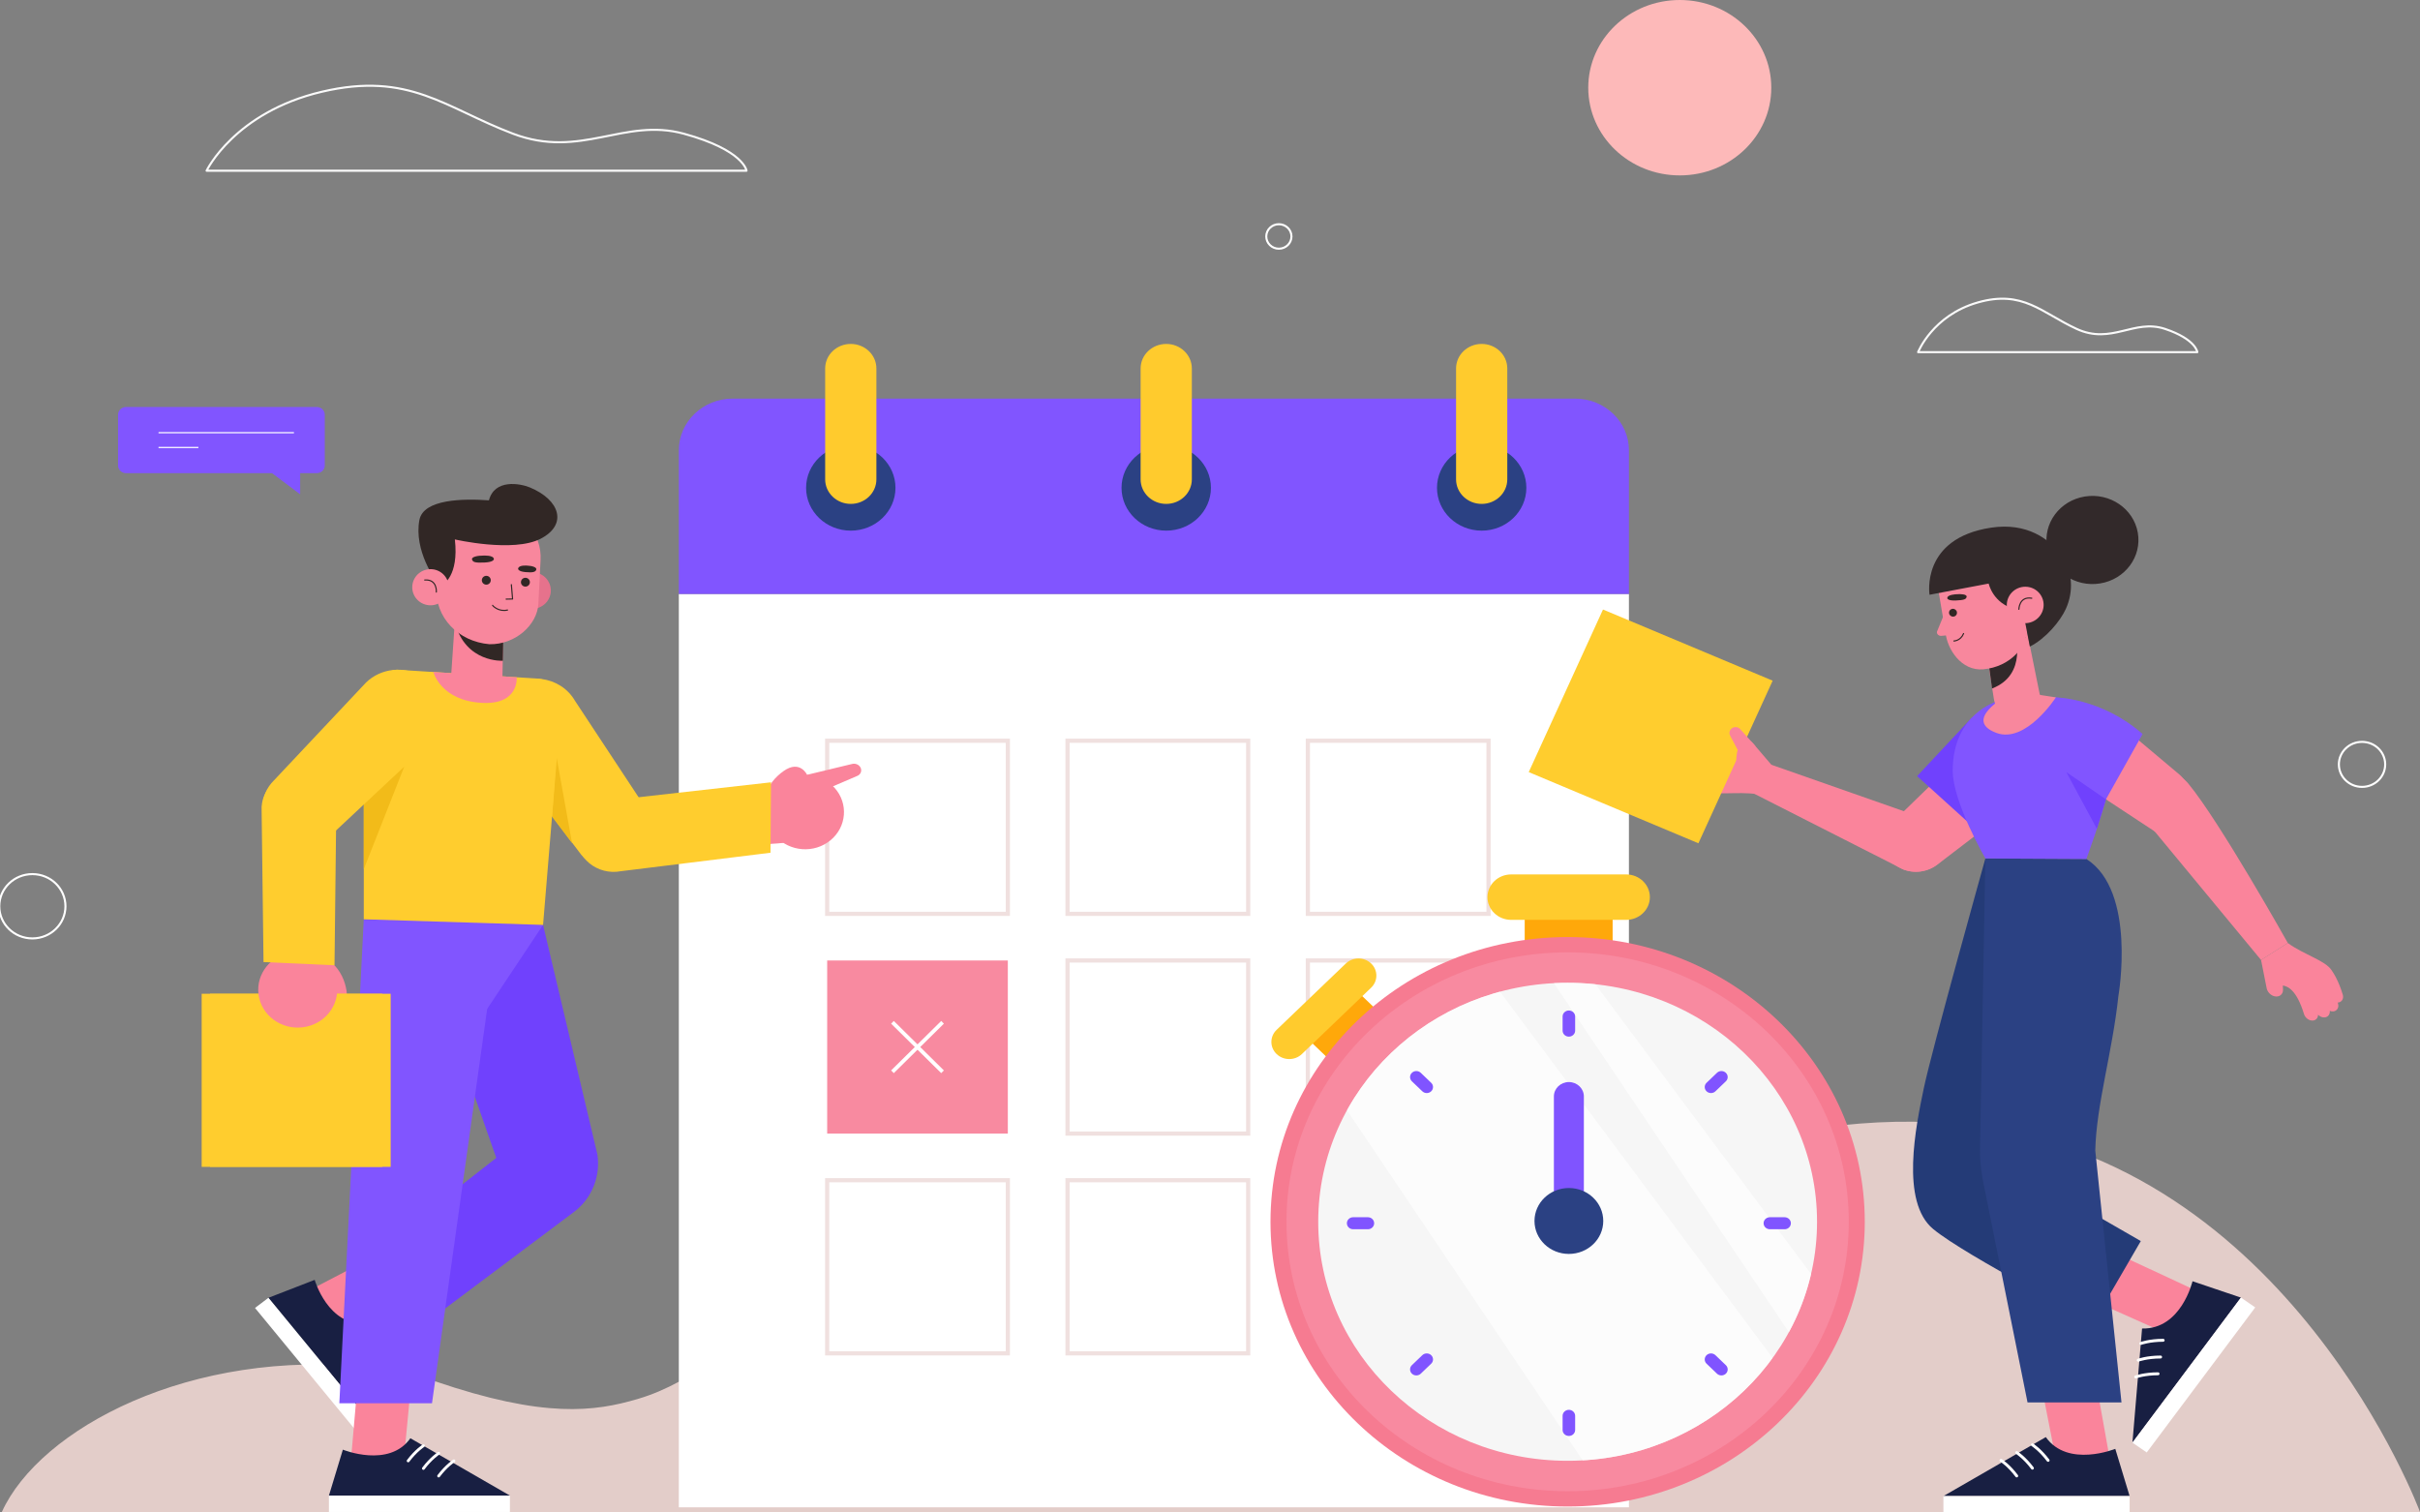 <?xml version="1.0" encoding="utf-8"?>
<!-- Generator: Adobe Illustrator 16.0.0, SVG Export Plug-In . SVG Version: 6.00 Build 0)  -->
<!DOCTYPE svg PUBLIC "-//W3C//DTD SVG 1.1//EN" "http://www.w3.org/Graphics/SVG/1.1/DTD/svg11.dtd">
<svg version="1.1" id="Layer_1" xmlns="http://www.w3.org/2000/svg" xmlns:xlink="http://www.w3.org/1999/xlink" x="0px" y="0px"
	 width="1280px" height="800px" viewBox="0 0 1280 800" enable-background="new 0 0 1280 800" xml:space="preserve">
<rect x="0" y="0" width="1280" height="800" fill="#808080" stroke="none"/>
<g>
	<g>
		<path fill="#E3CDC9" d="M196.482,723.305c11.6,1.273,22.212,3.624,31.941,6.742l-0.008-0.016c0.143,0.049,0.28,0.09,0.421,0.14
			c0.384,0.123,0.763,0.255,1.145,0.382c57.969,19.817,84.591,16.1,107.384,9.394c61.552-18.117,98.047-96.106,197.733-81.01
			c42.285,6.402,76.304,15.109,102.817,32.823c-0.007-0.017-0.036-0.078-0.036-0.078c0.185,0.152,0.371,0.275,0.555,0.423
			c3.803,2.556,7.509,5.157,11.013,7.836c51.852,32.433,103.5-9.845,118.332-19.423c1.089-0.756,2.225-6.768,3.327-7.52
			c0.597-0.424,0.927-0.674,0.927-0.674l0.004,0.053c64.966-43.88,168.3-88.327,267.916-77.413
			C1211.118,613.713,1280,799.732,1280,799.732H722.2H676.68H322.065H243.82H0.975C20.953,755.745,100.869,712.835,196.482,723.305z
			"/>
		<g>
			<g>
				<g>
					<path fill="#8155FF" d="M66.687,250.277h100.845c2.346,0,4.249-1.823,4.249-4.072v-26.866c0-2.249-1.903-4.071-4.249-4.071
						H66.687c-2.347,0-4.25,1.822-4.25,4.071v26.866C62.438,248.454,64.34,250.277,66.687,250.277z"/>
					<g>
						
							<line fill="none" stroke="#FFFFFF" stroke-width="0.624" stroke-miterlimit="10" x1="83.851" y1="228.863" x2="155.476" y2="228.863"/>
						
							<line fill="none" stroke="#FFFFFF" stroke-width="0.624" stroke-miterlimit="10" x1="83.851" y1="236.682" x2="104.933" y2="236.682"/>
					</g>
				</g>
				<polygon fill="#8155FF" points="158.763,245.618 158.763,261.451 137.702,245.618 				"/>
			</g>
			<g>
				<path fill="none" stroke="#FFFFFF" stroke-width="1.089" stroke-miterlimit="10" d="M1261.588,404.305
					c0,6.573-5.485,11.902-12.251,11.902c-6.762,0-12.246-5.329-12.246-11.902c0-6.575,5.484-11.904,12.246-11.904
					C1256.103,392.4,1261.588,397.73,1261.588,404.305z"/>
				<path fill="none" stroke="#FFFFFF" stroke-width="1.089" stroke-miterlimit="10" d="M34.619,479.353
					c0,9.389-7.835,17.003-17.5,17.003c-9.664,0-17.499-7.614-17.499-17.003c0-9.394,7.835-17.007,17.499-17.007
					C26.784,462.346,34.619,469.959,34.619,479.353z"/>
				
					<ellipse fill="none" stroke="#FFFFFF" stroke-width="1.089" stroke-miterlimit="10" cx="676.424" cy="125.068" rx="6.664" ry="6.477"/>
			</g>
			<g>
				
					<path fill="none" stroke="#FAFAFA" stroke-width="1.103" stroke-linecap="round" stroke-linejoin="round" stroke-miterlimit="10" d="
					M109.271,90.298h285.581c0,0-1.379-10.87-33.111-19.565c-31.73-8.696-54.495,13.586-90.364,0
					c-35.871-13.586-54.895-33.08-101.112-22.211C124.047,59.391,109.271,90.298,109.271,90.298z"/>
				
					<path fill="none" stroke="#FAFAFA" stroke-width="1.103" stroke-linecap="round" stroke-linejoin="round" stroke-miterlimit="10" d="
					M1014.536,186.263h147.684c0,0-0.712-6.836-17.122-12.306c-16.409-5.47-28.18,8.546-46.733,0
					c-18.549-8.547-28.386-20.808-52.287-13.972C1022.178,166.823,1014.536,186.263,1014.536,186.263z"/>
				<path fill="#FDB9B9" d="M936.882,46.388c0,25.62-21.675,46.388-48.409,46.388c-26.731,0-48.406-20.768-48.406-46.388
					C840.066,20.769,861.741,0,888.473,0C915.207,0,936.882,20.769,936.882,46.388z"/>
			</g>
		</g>
	</g>
	<g>
		<g>
			<g>
				<rect x="359.046" y="314.164" fill="#FFFFFF" width="502.537" height="483.106"/>
				<path fill="#8155FF" d="M861.583,238.17v75.994H359.046V238.17c0-15.097,12.771-27.335,28.526-27.335h445.483
					C848.81,210.834,861.583,223.073,861.583,238.17z"/>
				<g>
					<g>
						<ellipse fill="#2B4183" cx="783.696" cy="258.021" rx="23.636" ry="22.653"/>
						<path fill="#FFCB2D" d="M783.693,266.528L783.693,266.528c7.486,0,13.55-5.813,13.55-12.983v-58.648
							c0-7.17-6.063-12.982-13.55-12.982l0,0c-7.482,0-13.545,5.813-13.545,12.982v58.648
							C770.148,260.716,776.211,266.528,783.693,266.528z"/>
					</g>
					<g>
						<ellipse fill="#2B4183" cx="616.848" cy="258.021" rx="23.639" ry="22.653"/>
						<path fill="#FFCB2D" d="M616.849,266.528L616.849,266.528c7.482,0,13.549-5.813,13.549-12.983v-58.648
							c0-7.17-6.066-12.982-13.549-12.982l0,0c-7.482,0-13.549,5.813-13.549,12.982v58.648
							C603.3,260.716,609.366,266.528,616.849,266.528z"/>
					</g>
					<g>
						<ellipse fill="#2B4183" cx="450.001" cy="258.021" rx="23.639" ry="22.653"/>
						<path fill="#FFCB2D" d="M450.001,266.528L450.001,266.528c7.483,0,13.549-5.813,13.549-12.983v-58.648
							c0-7.17-6.066-12.982-13.549-12.982l0,0c-7.482,0-13.548,5.813-13.548,12.982v58.648
							C436.453,260.716,442.52,266.528,450.001,266.528z"/>
					</g>
				</g>
			</g>
			<g>
				<g>
					
						<rect x="691.769" y="391.801" fill="none" stroke="#F0E0DF" stroke-width="2.213" stroke-miterlimit="10" width="95.552" height="91.566"/>
					
						<rect x="564.642" y="391.801" fill="none" stroke="#F0E0DF" stroke-width="2.213" stroke-miterlimit="10" width="95.551" height="91.566"/>
					
						<rect x="437.514" y="391.801" fill="none" stroke="#F0E0DF" stroke-width="2.213" stroke-miterlimit="10" width="95.552" height="91.566"/>
				</g>
				<g>
					
						<rect x="691.769" y="508.029" fill="none" stroke="#F0E0DF" stroke-width="2.213" stroke-miterlimit="10" width="95.552" height="91.565"/>
					
						<rect x="564.642" y="508.029" fill="none" stroke="#F0E0DF" stroke-width="2.213" stroke-miterlimit="10" width="95.551" height="91.565"/>
					<rect x="437.514" y="508.029" fill="#F88AA0" width="95.552" height="91.565"/>
					<g>
						
							<line fill="none" stroke="#FFFFFF" stroke-width="2.017" stroke-miterlimit="10" x1="472.044" y1="540.729" x2="498.536" y2="566.895"/>
						
							<line fill="none" stroke="#FFFFFF" stroke-width="2.017" stroke-miterlimit="10" x1="498.536" y1="540.729" x2="472.044" y2="566.895"/>
					</g>
				</g>
				<g>
					
						<rect x="691.769" y="624.261" fill="none" stroke="#F0E0DF" stroke-width="2.213" stroke-miterlimit="10" width="95.552" height="91.565"/>
					
						<rect x="564.642" y="624.261" fill="none" stroke="#F0E0DF" stroke-width="2.213" stroke-miterlimit="10" width="95.551" height="91.565"/>
					
						<rect x="437.514" y="624.261" fill="none" stroke="#F0E0DF" stroke-width="2.213" stroke-miterlimit="10" width="95.552" height="91.565"/>
				</g>
			</g>
		</g>
		<g>
			<g>
				<g>
					<rect x="806.458" y="478.934" fill="#FFA80A" width="46.502" height="29.347"/>
					<path fill="#FFCB2D" d="M860.121,486.543h-60.823c-6.926,0-12.543-5.379-12.543-12.015l0,0c0-6.64,5.617-12.02,12.543-12.02
						h60.823c6.925,0,12.541,5.38,12.541,12.02l0,0C872.662,481.164,867.046,486.543,860.121,486.543z"/>
				</g>
				<g>
					<polygon fill="#FFA80A" points="735.451,541.177 709.235,566.299 690.744,548.581 716.96,523.454 					"/>
					<path fill="#FFCB2D" d="M725.229,522.419l-36.624,35.095c-3.691,3.538-9.676,3.538-13.368,0l0,0
						c-3.689-3.537-3.689-9.27,0-12.808l36.625-35.095c3.689-3.538,9.677-3.538,13.367,0l0,0
						C728.92,513.145,728.92,518.881,725.229,522.419z"/>
				</g>
			</g>
			<g>
				<g>
					<path fill="#F67B91" d="M986.327,646.244c0,83.179-70.365,150.611-157.164,150.611c-86.806,0-157.168-67.433-157.168-150.611
						s70.362-150.607,157.168-150.607C915.962,495.637,986.327,563.065,986.327,646.244z"/>
					<path fill="#F88AA0" d="M977.871,646.244c0,78.704-66.579,142.509-148.708,142.509c-82.136,0-148.715-63.805-148.715-142.509
						s66.579-142.509,148.715-142.509C911.292,503.735,977.871,567.54,977.871,646.244z"/>
					<path fill="#F6F6F6" d="M961.079,646.244c0,69.816-59.061,126.414-131.916,126.414c-72.86,0-131.921-56.598-131.921-126.414
						S756.303,519.83,829.163,519.83C902.019,519.83,961.079,576.428,961.079,646.244z"/>
				</g>
				<g opacity="0.71">
					<defs>
						<path id="SVGID_1_" opacity="0.71" d="M961.079,646.244c0,69.816-59.061,126.414-131.916,126.414
							c-72.86,0-131.921-56.598-131.921-126.414S756.303,519.83,829.163,519.83C902.019,519.83,961.079,576.428,961.079,646.244z"/>
					</defs>
					<clipPath id="SVGID_2_">
						<use xlink:href="#SVGID_1_"  overflow="visible"/>
					</clipPath>
					<polygon clip-path="url(#SVGID_2_)" fill="#FFFFFF" points="684.838,546.23 884.789,843.148 975.122,768.701 777.292,502.95 
											"/>
					<polygon clip-path="url(#SVGID_2_)" fill="#FFFFFF" points="791.395,474.705 991.343,771.622 1002.967,734.398 
						805.137,468.648 					"/>
				</g>
				<g>
					<g>
						<g>
							<path fill="#8054FF" d="M829.818,548.313c-1.835,0-3.318-1.421-3.318-3.18v-7.462c0-1.759,1.483-3.181,3.318-3.181
								c1.831,0,3.318,1.422,3.318,3.181v7.462C833.137,546.893,831.649,548.313,829.818,548.313z"/>
							<path fill="#8054FF" d="M829.818,759.529c-1.835,0-3.318-1.422-3.318-3.18v-7.467c0-1.754,1.483-3.18,3.318-3.18
								c1.831,0,3.318,1.426,3.318,3.18v7.467C833.137,758.107,831.649,759.529,829.818,759.529z"/>
						</g>
						<g>
							<path fill="#8054FF" d="M754.647,578.153c-0.85,0-1.698-0.308-2.35-0.933l-5.51-5.275c-1.296-1.241-1.296-3.259,0-4.5
								c1.299-1.245,3.396-1.245,4.694,0l5.511,5.28c1.294,1.241,1.294,3.254,0,4.495
								C756.345,577.846,755.497,578.153,754.647,578.153z"/>
							<path fill="#8054FF" d="M910.499,727.508c-0.849,0-1.697-0.313-2.345-0.933l-5.511-5.28c-1.294-1.24-1.294-3.258,0-4.499
								c1.296-1.241,3.396-1.241,4.691,0l5.51,5.28c1.3,1.24,1.3,3.258,0,4.499C912.197,727.195,911.349,727.508,910.499,727.508z"
								/>
						</g>
						<g>
							<path fill="#8054FF" d="M749.138,727.508c-0.849,0-1.698-0.313-2.35-0.933c-1.296-1.241-1.296-3.259,0-4.499l5.51-5.28
								c1.3-1.241,3.396-1.241,4.695,0c1.294,1.241,1.294,3.259,0,4.499l-5.511,5.28
								C750.835,727.195,749.986,727.508,749.138,727.508z"/>
							<path fill="#8054FF" d="M904.989,578.153c-0.849,0-1.698-0.308-2.346-0.933c-1.294-1.241-1.294-3.254,0-4.495l5.511-5.28
								c1.294-1.245,3.396-1.245,4.69,0c1.3,1.241,1.3,3.259,0,4.5l-5.51,5.275C906.687,577.846,905.839,578.153,904.989,578.153z"
								/>
						</g>
						<g>
							<path fill="#8054FF" d="M723.509,650.188h-7.792c-1.833,0-3.316-1.422-3.316-3.181c0-1.754,1.483-3.176,3.316-3.176h7.792
								c1.831,0,3.319,1.422,3.319,3.176C726.828,648.767,725.34,650.188,723.509,650.188z"/>
							<path fill="#8054FF" d="M943.919,650.188h-7.791c-1.831,0-3.319-1.422-3.319-3.181c0-1.754,1.488-3.176,3.319-3.176h7.791
								c1.831,0,3.319,1.422,3.319,3.176C947.238,648.767,945.75,650.188,943.919,650.188z"/>
						</g>
					</g>
					<g>
						<path fill="#8054FF" d="M837.747,645.809H821.89v-65.876c0-4.195,3.552-7.598,7.929-7.598l0,0
							c4.378,0,7.929,3.402,7.929,7.598V645.809z"/>
						<path fill="#2B4183" d="M848.004,645.809c0,9.627-8.144,17.431-18.186,17.431c-10.046,0-18.189-7.804-18.189-17.431
							c0-9.623,8.144-17.427,18.189-17.427C839.86,628.382,848.004,636.186,848.004,645.809z"/>
					</g>
				</g>
			</g>
		</g>
	</g>
	<g>
		<g>
			<g>
				<g>
					<path fill="#7041FD" d="M287.242,489.21l28.724,121.38c1.759,11.571-2.898,23.188-12.14,30.271l-85.754,64.261l1.585-59.174
						l42.832-33.497l-44.417-126.582L287.242,489.21z"/>
				</g>
				<g>
					<polygon fill="#FA849B" points="176.272,705.615 217.565,684.914 201.258,662.865 156.413,686.233 170.724,703.622 					"/>
					<g>
						<path fill="#181F42" d="M166.446,676.959c0,0,6.978,24.506,27.066,23.138l7.746,58.385l-59.279-72.035L166.446,676.959z"/>
						<polygon fill="#FFFFFF" points="194.158,763.848 134.879,691.813 141.979,686.446 201.258,758.481 						"/>
						
							<path fill="none" stroke="#FFFFFF" stroke-width="1.504" stroke-linecap="round" stroke-linejoin="round" stroke-miterlimit="10" d="
							M194.525,707.731c0,0-4.631-1.422-11.548-1.113"/>
						
							<path fill="none" stroke="#FFFFFF" stroke-width="1.504" stroke-linecap="round" stroke-linejoin="round" stroke-miterlimit="10" d="
							M196.242,716.278c0,0-4.631-1.422-11.548-1.118"/>
						
							<path fill="none" stroke="#FFFFFF" stroke-width="1.504" stroke-linecap="round" stroke-linejoin="round" stroke-miterlimit="10" d="
							M197.959,724.825c0,0-4.631-1.426-11.548-1.118"/>
					</g>
				</g>
			</g>
			<g>
				<g>
					<polygon fill="#FA849B" points="213.128,777.129 217.306,733.24 189.141,731.855 184.95,780.07 208.06,780.07 					"/>
					<g>
						<path fill="#181F42" d="M181.347,766.773c0,0,24.401,9.928,35.719-6.036l52.639,30.325h-95.731L181.347,766.773z"/>
						<rect x="173.974" y="791.063" fill="#FFFFFF" width="95.731" height="8.666"/>
						
							<path fill="none" stroke="#FFFFFF" stroke-width="1.504" stroke-linecap="round" stroke-linejoin="round" stroke-miterlimit="10" d="
							M223.951,764.703c0,0-4.033,2.604-8.065,8"/>
						
							<path fill="none" stroke="#FFFFFF" stroke-width="1.504" stroke-linecap="round" stroke-linejoin="round" stroke-miterlimit="10" d="
							M232.016,768.701c0,0-4.032,2.604-8.065,8"/>
						
							<path fill="none" stroke="#FFFFFF" stroke-width="1.504" stroke-linecap="round" stroke-linejoin="round" stroke-miterlimit="10" d="
							M240.082,772.703c0,0-4.033,2.601-8.066,7.996"/>
					</g>
				</g>
				<g>
					<g>
						<g>
							<polygon fill="#8155FF" points="192.41,486.235 179.49,742.234 228.497,742.234 264.19,487.073 							"/>
						</g>
					</g>
					<polygon fill="#8155FF" points="287.242,489.21 287.242,489.21 257.54,533.83 251.334,488.084 					"/>
				</g>
			</g>
		</g>
		<g>
			<g>
				<polygon fill="#FA849B" points="414.604,445.836 385.336,448.032 390.57,419.857 421.142,422.323 				"/>
				<g>
					<g>
						<g>
							<g>
								<path fill="#FA849B" d="M439.238,444.474c-8.605,7.065-21.56,6.108-28.934-2.139c-7.373-8.245-6.375-20.659,2.231-27.725
									c8.604-7.066,21.558-6.108,28.932,2.137C448.84,424.994,447.843,437.406,439.238,444.474z"/>
								<path fill="#FA849B" d="M426.945,409.917c0,0-3.724-8.225-12.413-2.131c-8.688,6.092-16.397,18.565-4.228,34.549
									L426.945,409.917z"/>
							</g>
						</g>
					</g>
					<path fill="#FA849B" d="M426.945,409.809l23.571-5.682c1.952-0.609,4.13,0.403,4.801,2.232l0,0
						c0.581,1.586-0.168,3.277-1.769,3.992l-23.941,10.262L426.945,409.809z"/>
				</g>
				<g>
					<path fill="#FFCD2E" d="M304.086,370.614l38.663,58.624c5.47,9.396,2.424,21.249-6.976,27.136l0,0
						c-9.858,6.174-23.069,3.546-29.552-5.874l-42.62-56.32c-6.194-9.004-4.927-20.938,3.032-28.563l0,0
						C277.755,354.962,296.424,357.453,304.086,370.614z"/>
					<polygon fill="#F2BB19" points="291.988,431.941 294.269,399.848 302.574,445.947 					"/>
				</g>
				<g>
					<path fill="#FFCD2E" d="M322.679,423.37l85.122-9.583l-0.268,37.253l-79.165,9.775c-12.489,2.319-23.979-7.106-23.513-19.29
						l0,0C305.218,432.053,312.833,424.295,322.679,423.37z"/>
				</g>
			</g>
			<g>
				<g>
					<g>
						<path fill="#FA849B" d="M175.364,533.817c0,0,9.496,0.731,7.944-9.669c-1.552-10.399-9.555-23.01-30.372-20.188
							L175.364,533.817z"/>
						<rect x="106.673" y="525.624" fill="#FFCD2E" width="95.551" height="91.565"/>
						<rect x="111.09" y="525.624" fill="#FFCD2E" width="95.551" height="91.565"/>
						<path fill="#FA849B" d="M137.076,527.852c-2.504-10.795,4.597-21.49,15.861-23.891c11.264-2.399,22.424,4.405,24.929,15.199
							c2.504,10.795-4.597,21.49-15.861,23.891C150.741,545.45,139.58,538.646,137.076,527.852z"/>
					</g>
					<path fill="#FFCD2E" d="M177.868,428.436l-0.938,82.129l-37.545-1.693l-0.999-79.805
						c-0.809-12.166,10.413-21.885,22.963-19.889l0,0C171.108,410.73,178.166,418.959,177.868,428.436z"/>
				</g>
				<g>
					<path fill="#FFCD2E" d="M226.084,394.047l-51.791,48.438c-8.454,7.084-21.184,6.693-29.149-0.892l0,0
						c-8.353-7.956-8.42-20.887-0.152-28.922l48.615-51.668c7.9-7.679,20.347-8.975,29.784-3.102l0,0
						C236.582,366.11,237.924,384.127,226.084,394.047z"/>
				</g>
			</g>
			<g>
				<g>
					<path fill="#FFCD2E" d="M283.881,358.89l-73.646-4.641c-6.64-0.418-18.481,11.137-17.783,17.479l-0.042,114.507l94.832,2.975
						l9.631-116.233C297.313,365.66,291.514,359.37,283.881,358.89z"/>
				</g>
				<polygon fill="#F2BB19" points="192.41,425.542 213.798,405.538 192.419,459.715 				"/>
			</g>
		</g>
		<g>
			<path fill="#E6728C" d="M271.877,311.508c-0.472,5.311,3.495,9.991,8.861,10.453c5.367,0.462,10.101-3.469,10.574-8.78
				c0.473-5.311-3.495-9.99-8.861-10.452S272.351,306.197,271.877,311.508z"/>
			<path fill="#FA849B" d="M266.215,334.164l-0.45,23.055c-0.141,8.097-5.259,12.325-13.313,12.102l0,0
				c-6.875-0.19-14.363-3.521-13.923-10.653l2.472-36.243L266.215,334.164z"/>
			<path fill="#312725" d="M265.97,349.494c0,0-19.629,1.233-25.3-20.021c-1.786-6.695,25.639,2.328,25.639,2.328L265.97,349.494z"
				/>
			<path fill="#F8879D" d="M258.865,340.749L258.865,340.749c13.737,0.275,25.282-10.236,25.9-21.331l1.16-23.216
				c0.774-13.905-9.738-25.898-23.756-27.104l0,0c-14.352-1.236-29.525,9.061-30.79,23.262l-0.676,18.101
				C230.076,326.758,242.447,339.335,258.865,340.749z"/>
			<g>
				
					<polyline fill="none" stroke="#312725" stroke-width="0.597" stroke-linecap="round" stroke-linejoin="round" stroke-miterlimit="10" points="
					270.475,309.244 271.116,316.833 267.717,316.898 				"/>
				<path fill="#312725" d="M255.575,293.873c0,0,5.636-0.362,5.649,1.907c0,0-0.032,1.535-4.948,1.754
					c-4.915,0.221-6.185-0.157-6.606-1.605C249.247,294.479,252.935,293.841,255.575,293.873z"/>
				<path fill="#312725" d="M279.089,299.197c0,0-4.637-0.554-5.055,1.569c0,0-0.248,1.437,3.813,1.833
					c4.061,0.395,5.394-0.094,5.799-1.251C284.106,300.036,281.296,299.269,279.089,299.197z"/>
				<path fill="#312725" d="M275.544,307.824c-0.066,1.29,0.936,2.388,2.238,2.452c1.305,0.064,2.414-0.929,2.482-2.218
					c0.066-1.29-0.936-2.387-2.239-2.452C276.722,305.541,275.611,306.535,275.544,307.824z"/>
				<path fill="#312725" d="M254.861,306.789c-0.067,1.291,0.936,2.388,2.238,2.452c1.304,0.065,2.414-0.929,2.48-2.218
					c0.067-1.29-0.936-2.387-2.238-2.452C256.038,304.507,254.927,305.5,254.861,306.789z"/>
				
					<path fill="none" stroke="#312725" stroke-width="0.597" stroke-linecap="round" stroke-linejoin="round" stroke-miterlimit="10" d="
					M260.553,320.177c0.13,0.372,3.364,3.595,7.891,2.479"/>
			</g>
			<path fill="#312725" d="M280.268,257.822c-5.265-2.17-18.695-4.555-21.658,6.826c-13.367-0.978-34.634-0.74-36.77,10.365
				c-3.139,16.313,8.946,32.479,8.946,32.479l3.399,1.658c0,0,8.633-4.313,6.402-23.828c0,0,30.889,7.136,45.379-0.373
				C300.455,277.439,296.072,264.336,280.268,257.822z"/>
			<g>
				<path fill="#F8879D" d="M218.083,309.774c-0.467,5.26,3.46,9.894,8.775,10.351s10.002-3.435,10.471-8.695
					c0.468-5.258-3.46-9.892-8.775-10.351C223.24,300.623,218.552,304.515,218.083,309.774z"/>
				
					<path fill="none" stroke="#312725" stroke-width="0.597" stroke-linecap="round" stroke-linejoin="round" stroke-miterlimit="10" d="
					M230.788,313.171c0,0,0.615-6.904-6.153-6.392"/>
			</g>
			<path fill="#FA849B" d="M229.222,355.445l44.078,2.777c0,0,1.396,14.559-18.208,13.556
				C233.032,370.648,229.222,355.445,229.222,355.445z"/>
		</g>
	</g>
	<g>
		<g>
			<g>
				<g>
					<polygon fill="#FA849B" points="1150.981,707.583 1107.523,688.168 1123.204,664.771 1170.443,686.768 1156.59,705.286 					
						"/>
					<g>
						<path fill="#181F42" d="M1159.678,677.687c0,0-5.97,25.504-26.685,25.003l-5.094,60.361l57.39-76.715L1159.678,677.687z"/>
						<polygon fill="#FFFFFF" points="1135.459,768.245 1192.853,691.533 1185.289,686.336 1127.899,763.051 						"/>
						
							<path fill="none" stroke="#FFFFFF" stroke-width="1.548" stroke-linecap="round" stroke-linejoin="round" stroke-miterlimit="10" d="
							M1132.329,710.583c0,0,4.687-1.673,11.813-1.668"/>
						
							<path fill="none" stroke="#FFFFFF" stroke-width="1.548" stroke-linecap="round" stroke-linejoin="round" stroke-miterlimit="10" d="
							M1130.982,719.442c0,0,4.687-1.669,11.813-1.669"/>
						
							<path fill="none" stroke="#FFFFFF" stroke-width="1.548" stroke-linecap="round" stroke-linejoin="round" stroke-miterlimit="10" d="
							M1129.636,728.305c0,0,4.691-1.672,11.818-1.668"/>
					</g>
				</g>
				<path fill="#243B77" d="M1050.117,454.064c0,0-28.395,101.547-32.575,121.566c-4.176,20.023-12.533,60.065,5.018,74.484
					c17.55,14.414,84.964,48.987,84.964,48.987l24.806-42.668l-40.174-23.138L1050.117,454.064z"/>
			</g>
			<g>
				<g>
					<polygon fill="#FA849B" points="1088.408,776.988 1079.554,731.831 1108.531,730.409 1117.402,780.018 1093.623,780.018 					
						"/>
					<g>
						<path fill="#181F42" d="M1118.831,766.338c0,0-25.106,10.215-36.752-6.213l-54.16,31.204h98.497L1118.831,766.338z"/>
						<rect x="1027.919" y="791.329" fill="#FFFFFF" width="98.497" height="8.912"/>
						
							<path fill="none" stroke="#FFFFFF" stroke-width="1.548" stroke-linecap="round" stroke-linejoin="round" stroke-miterlimit="10" d="
							M1074.996,764.206c0,0,4.15,2.679,8.297,8.229"/>
						
							<path fill="none" stroke="#FFFFFF" stroke-width="1.548" stroke-linecap="round" stroke-linejoin="round" stroke-miterlimit="10" d="
							M1066.698,768.323c0,0,4.146,2.679,8.298,8.229"/>
						
							<path fill="none" stroke="#FFFFFF" stroke-width="1.548" stroke-linecap="round" stroke-linejoin="round" stroke-miterlimit="10" d="
							M1058.397,772.436c0,0,4.15,2.68,8.301,8.23"/>
					</g>
				</g>
				<path fill="#2B4183" d="M1050.117,454.064l-2.817,153.189c-0.103,5.493,0.355,10.983,1.364,16.391l23.75,118.146h49.697
					l-13.867-133.243c0.587-24.506,9.073-51.95,12.246-81.835c0,0,9.742-55.438-16.968-72.369L1050.117,454.064z"/>
			</g>
		</g>
		<g>
			<g>
				<g>
					<g>
						<path fill="#FA849B" d="M1018.31,433.041l-81.255-28.491l-9.446,15.162l79.214,40.232
							c13.189,4.818,26.808-6.027,24.282-19.335l0,0C1029.942,434.495,1024.42,435.124,1018.31,433.041z"/>
					</g>
					<g>
						<g>
							<path fill="#FA849B" d="M927.071,392.991c-1.436-1.476-3.73-2.161-5.677-1.698c-2.654,0.632-3.713,3.12-2.289,5.373
								l1.17,1.847c-2.611,0.954-7.992,1.198-17.842-8.336c-1.655-1.604-4.378-1.984-6.084-0.848
								c-1.33,0.888-1.643,2.437-0.927,3.837c0.034,0.064,0.082,0.126,0.12,0.19c-1.371-0.427-2.863-0.323-3.949,0.399
								c-1.329,0.887-1.642,2.437-0.926,3.837c0.095,0.184,0.21,0.365,0.339,0.542c-0.673,0.066-1.317,0.258-1.853,0.615
								c-1.33,0.888-1.646,2.437-0.931,3.837c0.202,0.393,0.484,0.772,0.845,1.123c0.134,0.125,0.262,0.235,0.391,0.36
								c-0.061,0.033-0.125,0.057-0.18,0.095c-1.334,0.886-1.647,2.437-0.932,3.836c0.201,0.393,0.485,0.771,0.846,1.122
								c2.723,2.633,5.415,4.817,8.061,6.576l-0.009,0.004c0,0,0.052,0.031,0.125,0.077c1.252,0.826,2.487,1.543,3.713,2.171
								c5.694,3.169,17.872,0.512,28.347,2.13l8.178-14.785L927.071,392.991z"/>
						</g>
						<polygon fill="#FFCD2E" points="808.589,408.392 847.866,322.394 937.607,360.034 898.331,446.031 						"/>
						<path fill="#FA849B" d="M928.41,394.555l-7.963-8.895c-1.296-1.441-3.618-1.445-4.914-0.006l0,0
							c-0.862,0.955-1.033,2.312-0.438,3.436l4.01,7.577c0,0-3.431,10.31,4.742,19.246L928.41,394.555z"/>
					</g>
				</g>
				<g>
					<path fill="#FA849B" d="M1054.324,434.678l-29.582,22.639c-5.969,4.569-14.292,5.053-20.793,1.206l0,0
						c-9.154-5.413-14.75-10.41-8.156-18.554l32.494-31.577L1054.324,434.678z"/>
					<path fill="#7041FD" d="M1077.234,407.574c0,0-3.933,18.604-27.263,35.484L1014,410.511l29.106-31.084L1077.234,407.574z"/>
				</g>
			</g>
			<g>
				<g>
					<g>
						<path fill="#FA849B" d="M1133.379,432.157l62.548,75.609l14.158-8.987c0,0-35.894-64.032-52.569-84.231
							c-8.76-10.607-26.297-7.827-31.155,4.871l0,0C1124.126,425.252,1129.216,427.393,1133.379,432.157z"/>
					</g>
					<g>
						<path fill="#FA849B" d="M1198.954,522.974c0.515,1.902,2.136,3.509,4.026,3.981c2.577,0.646,4.688-1.011,4.563-3.57
							l-0.104-2.1c2.693,0.349,7.41,2.539,11.195,15.076c0.64,2.107,2.779,3.645,4.786,3.435c1.565-0.168,2.59-1.352,2.654-2.868
							c0.004-0.069-0.009-0.144-0.009-0.214c0.965,0.979,2.29,1.554,3.567,1.418c1.565-0.164,2.585-1.348,2.654-2.864
							c0.009-0.197-0.005-0.406-0.03-0.612c0.609,0.243,1.252,0.366,1.887,0.3c1.565-0.164,2.586-1.348,2.654-2.863
							c0.017-0.424-0.039-0.875-0.18-1.336c-0.048-0.164-0.104-0.316-0.155-0.48c0.064-0.004,0.134,0.008,0.202,0
							c1.565-0.164,2.586-1.348,2.654-2.864c0.018-0.427-0.038-0.875-0.181-1.335c-1.041-3.46-2.285-6.529-3.691-9.209h0.009
							c0,0-0.025-0.049-0.068-0.123c-0.669-1.262-1.377-2.428-2.118-3.509c-3.323-5.243-15.021-8.403-23.186-14.456l-14.158,8.987
							L1198.954,522.974z"/>
					</g>
				</g>
				<g>
					<path fill="#FA849B" d="M1124.054,385.549l28.454,23.925c5.745,4.828,7.705,12.594,4.897,19.404l0,0
						c-3.954,9.587-8.101,15.744-17.629,10.957l-38.149-25.101L1124.054,385.549z"/>
					<path fill="#8155FF" d="M1087.418,368.859c0,0,24.358,0.4,45.846,19.396l-19.381,34.542l-38.106-12.667L1087.418,368.859z"/>
				</g>
			</g>
			<g>
				<path fill="#8155FF" d="M1056.566,370.918c0,0-23.652,6.265-23.734,36.658c-0.043,16.591,17.285,46.488,17.285,46.488
					l53.405,0.279c0,0,7.843-20.849,12.538-39.689c4.695-18.842-10.338-36.752-28.643-45.795L1056.566,370.918z"/>
				<polygon fill="#7041FD" points="1113.883,422.796 1092.923,408.392 1109.088,438.387 				"/>
			</g>
		</g>
		<g>
			<g>
				<g>
					<g>
						<path fill="#F8879D" d="M1070.034,380.654L1070.034,380.654c7.405-1.059,10.033-5.813,8.932-12.913l-8.232-40.688
							l-22.349,3.429l6.235,39.235C1055.722,376.817,1062.625,381.713,1070.034,380.654z"/>
					</g>
					<path fill="#32292A" d="M1065.618,335.104c0,0,7.246,21.689-11.964,29.065l-1.779-12.947l19.737-14.306"/>
				</g>
				<g>
					<path fill="#F8879D" d="M1049.059,354.011L1049.059,354.011c13.953-1.267,24.308-11.968,23.128-23.903l-3.858-39.078
						l-23.527,0.064c-8.67,0.787-20.6,11.806-19.866,19.222l4.103,24.265C1029.896,343.252,1037.326,355.075,1049.059,354.011z"/>
					<path fill="#F8879D" d="M1030.123,320.4l-5.352,13.09c-0.866,1.351,0.326,2.986,2.063,2.828l9.197-0.823L1030.123,320.4z"/>
				</g>
			</g>
			<g>
				<path fill="#312725" d="M1034.805,314.32c0,0-5.016,0.134-4.832,2.14c0,0,0.163,1.354,4.532,1.154
					c4.364-0.199,5.454-0.635,5.703-1.951C1040.452,314.349,1037.138,314.081,1034.805,314.32z"/>
				<path fill="#312725" d="M1035.07,323.796c0.172,1.134-0.617,2.186-1.767,2.347c-1.145,0.162-2.212-0.627-2.388-1.763
					c-0.172-1.135,0.622-2.186,1.767-2.347C1033.832,321.871,1034.899,322.66,1035.07,323.796z"/>
				
					<path fill="none" stroke="#312725" stroke-width="0.597" stroke-linecap="round" stroke-linejoin="round" stroke-miterlimit="10" d="
					M1033.468,339.028c0,0,3.499,0,5.123-3.924"/>
			</g>
			<path fill="#F8879D" d="M1072.277,366.542l15.141,2.317c0,0-15.904,24.691-31.559,18.769c-18.049-6.83,5.883-19.812,5.883-19.812
				L1072.277,366.542z"/>
			<path fill="#32292A" d="M1065.923,322.18c-11.818-2.893-14.064-13.514-14.064-13.514l-31.289,5.92
				c0,0-4.845-29.865,32.605-35.496c18.776-2.823,30.77,5.874,37.099,14.574c6.028,8.285,6.62,19.129,2.405,28.388
				c-2.988,6.566-10.673,15.758-19.056,19.951l-2.89-14.95C1070.733,327.054,1068.027,322.694,1065.923,322.18z"/>
			<g>
				<path fill="#F8879D" d="M1080.93,320.023c-0.052,5.324-4.455,9.619-9.836,9.594c-5.382-0.024-9.703-4.36-9.651-9.685
					c0.05-5.323,4.454-9.62,9.836-9.594C1076.663,310.364,1080.981,314.7,1080.93,320.023z"/>
				
					<path fill="none" stroke="#312725" stroke-width="0.603" stroke-linecap="round" stroke-linejoin="round" stroke-miterlimit="10" d="
					M1067.84,322.277c0,0,0.064-6.989,6.809-5.857"/>
			</g>
			<path fill="#32292A" d="M1130.738,281.732c2.237,12.695-6.689,24.725-19.938,26.869c-13.246,2.144-25.801-6.411-28.039-19.107
				c-2.238-12.696,6.688-24.725,19.938-26.869S1128.5,269.037,1130.738,281.732z"/>
		</g>
	</g>
</g>
</svg>
